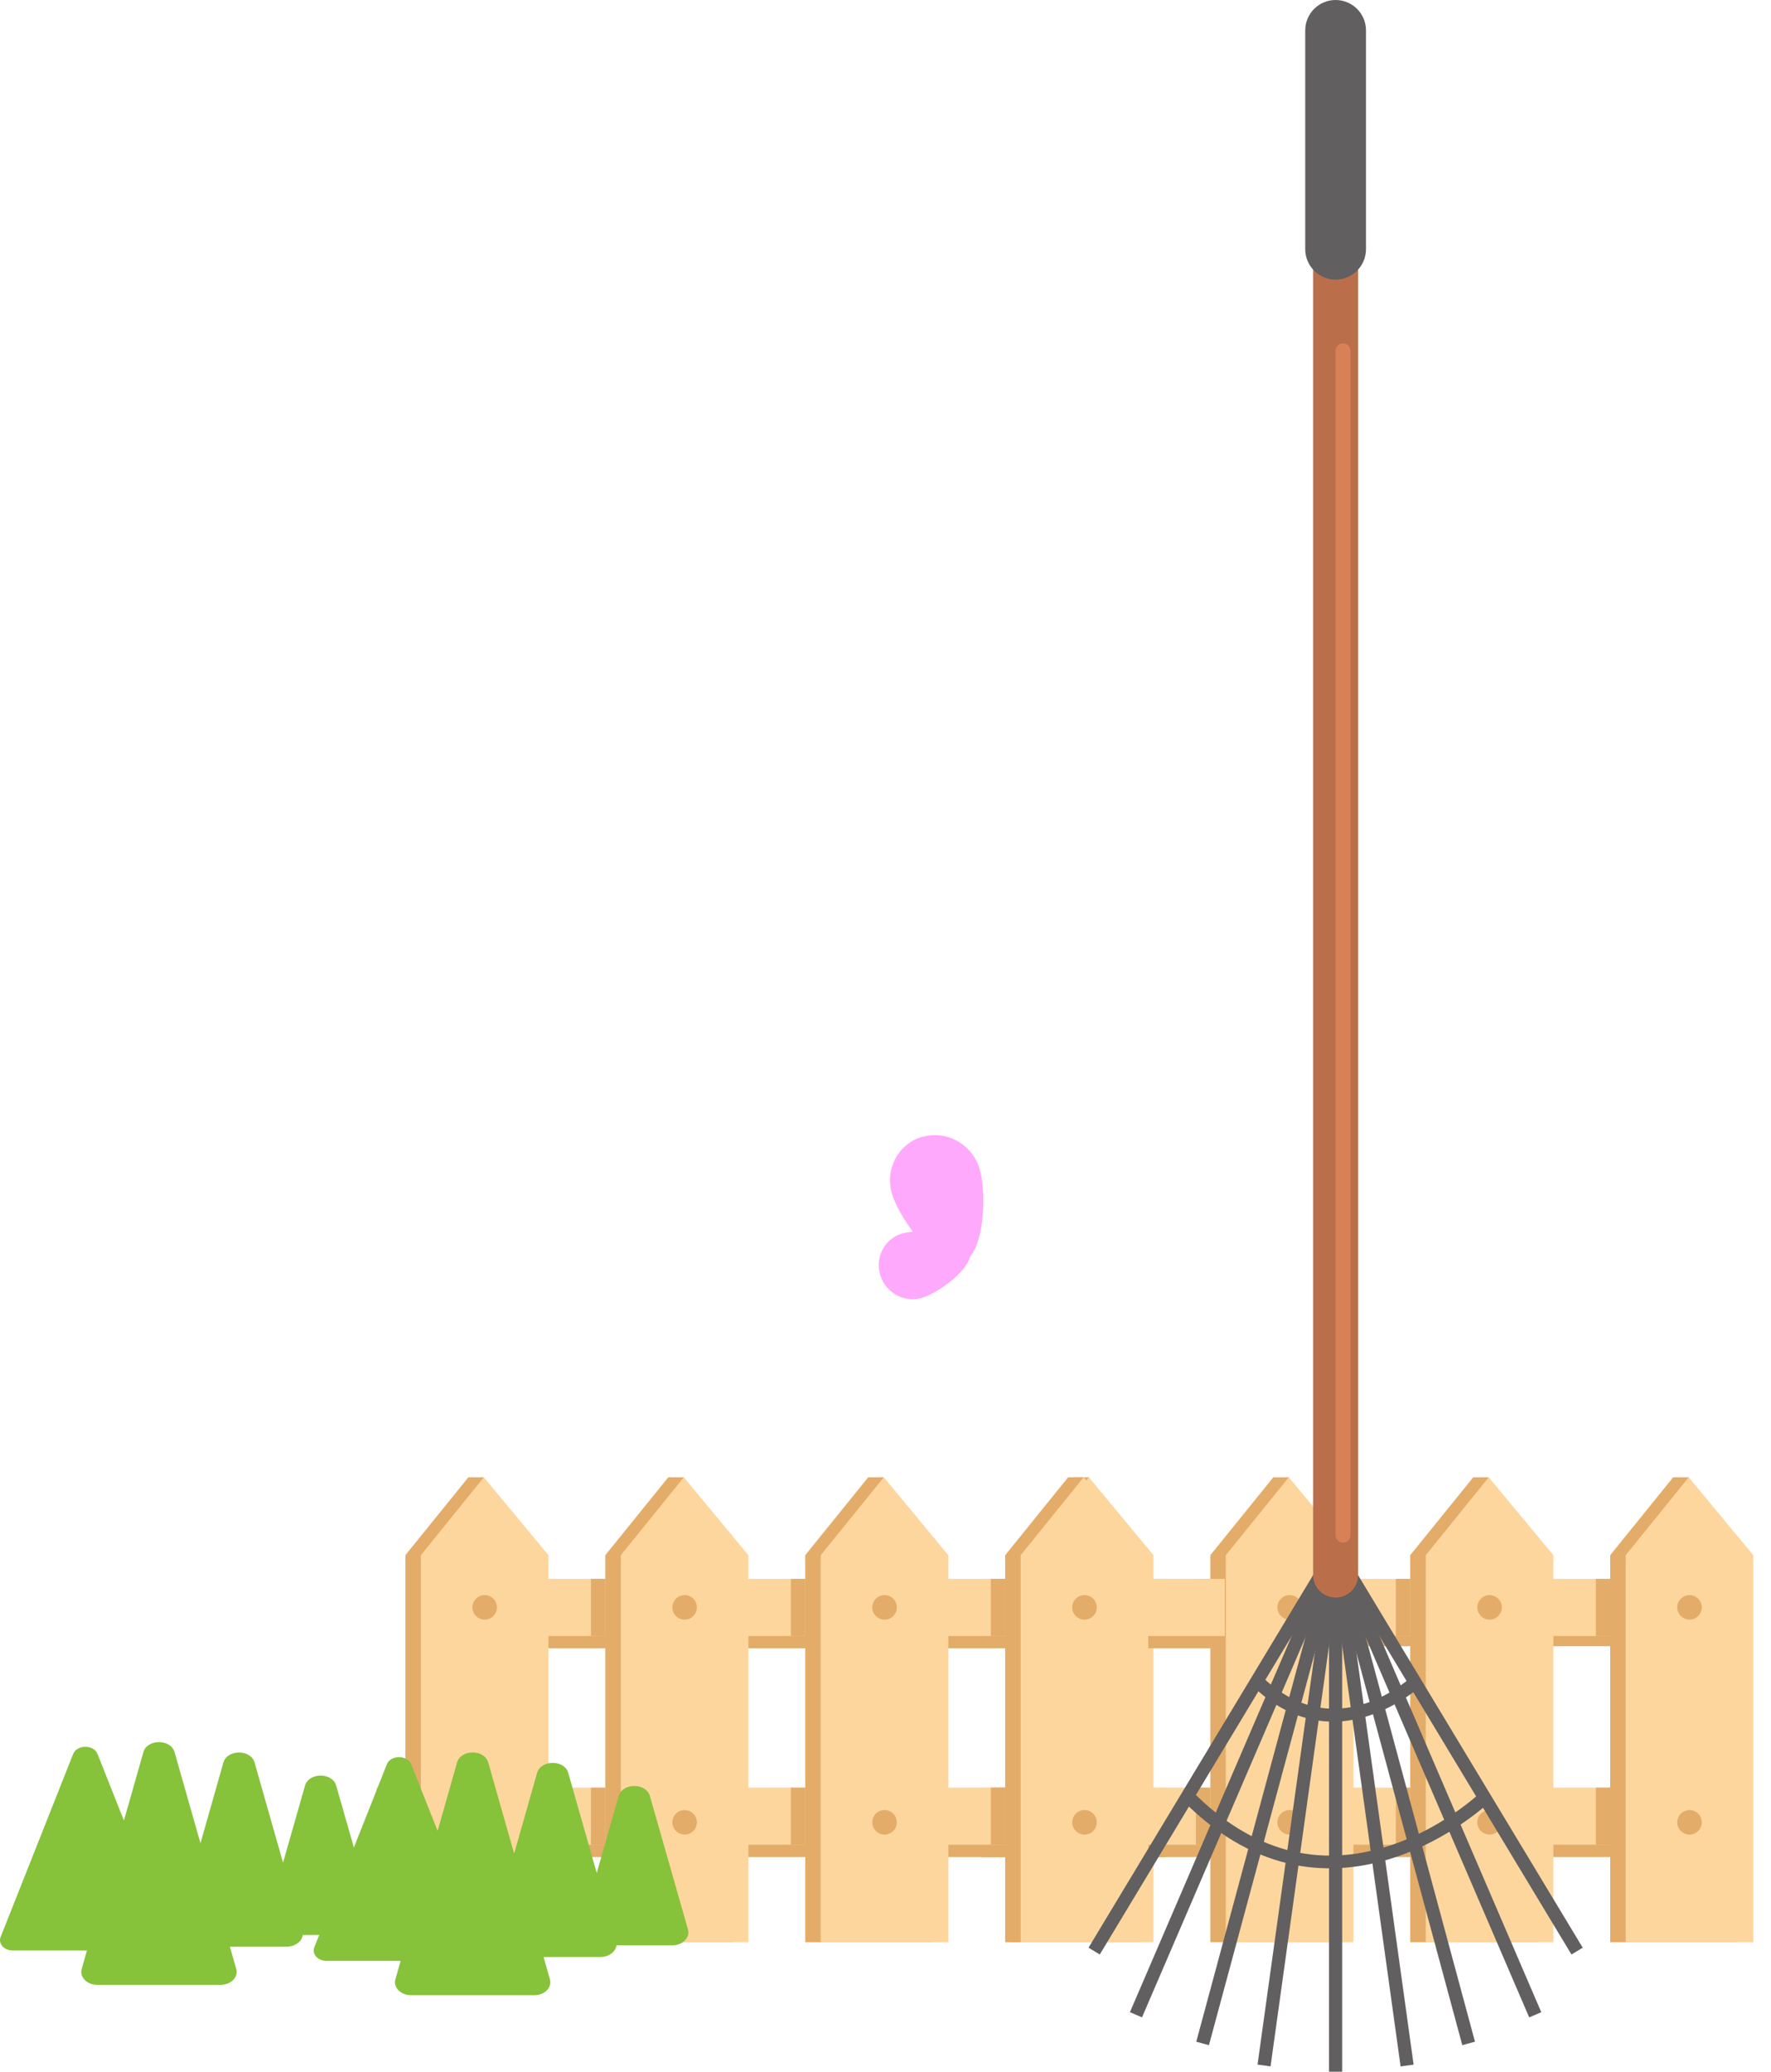 <svg width="301" height="352" viewBox="0 0 301 352" fill="none" xmlns="http://www.w3.org/2000/svg">
<path d="M291.17 270H167V279.705H291.17V270Z" fill="#E3AC68"/>
<path d="M291.002 268.263H166.832V277.969H291.002V268.263Z" fill="#FDD69E"/>
<path d="M171.725 268.263H169.29V277.969H171.725V268.263Z" fill="#E3AC68"/>
<path d="M205.695 268.263H203.259V277.969H205.695V268.263Z" fill="#E3AC68"/>
<path d="M239.676 268.263H237.24V277.969H239.676V268.263Z" fill="#E3AC68"/>
<path d="M273.668 268.263H271.232V277.969H273.668V268.263Z" fill="#E3AC68"/>
<path d="M291.002 305.825H166.832V315.53H291.002V305.825Z" fill="#E3AC68"/>
<path d="M291.002 303.732H166.832V313.438H291.002V303.732Z" fill="#FDD69E"/>
<path d="M171.725 303.732H169.29V313.438H171.725V303.732Z" fill="#E3AC68"/>
<path d="M205.695 303.732H203.259V313.438H205.695V303.732Z" fill="#E3AC68"/>
<path d="M239.676 303.732H237.24V313.438H239.676V303.732Z" fill="#E3AC68"/>
<path d="M273.668 303.732H271.232V313.438H273.668V303.732Z" fill="#E3AC68"/>
<path d="M193.417 330H171.714V264.243L182.434 251H185.068L193.417 330Z" fill="#E3AC68"/>
<path d="M196.05 330H174.358V264.243L185.067 251L196.05 264.243V330Z" fill="#FDD69E"/>
<path d="M187.295 273.105C187.295 274.255 186.362 275.186 185.21 275.186C184.058 275.186 183.125 274.255 183.125 273.105C183.125 271.955 184.058 271.024 185.21 271.024C186.362 271.024 187.295 271.955 187.295 273.105Z" fill="#E3AC68"/>
<path d="M187.295 309.626C187.295 310.776 186.362 311.707 185.21 311.707C184.058 311.707 183.125 310.776 183.125 309.626C183.125 308.475 184.058 307.544 185.21 307.544C186.362 307.544 187.295 308.475 187.295 309.626Z" fill="#E3AC68"/>
<path d="M227.398 330H205.706V264.243L216.415 251H219.048L227.398 330Z" fill="#E3AC68"/>
<path d="M230.031 330H208.339V264.243L219.048 251L230.031 264.243V330Z" fill="#FDD69E"/>
<path d="M221.276 273.105C221.276 274.255 220.343 275.186 219.191 275.186C218.039 275.186 217.106 274.255 217.106 273.105C217.106 271.955 218.039 271.024 219.191 271.024C220.343 271.024 221.276 271.955 221.276 273.105Z" fill="#E3AC68"/>
<path d="M221.276 309.626C221.276 310.776 220.343 311.707 219.191 311.707C218.039 311.707 217.106 310.776 217.106 309.626C217.106 308.475 218.039 307.544 219.191 307.544C220.343 307.544 221.276 308.475 221.276 309.626Z" fill="#E3AC68"/>
<path d="M261.379 330H239.676V264.243L250.396 251H253.029L261.379 330Z" fill="#E3AC68"/>
<path d="M264.012 330H242.32V264.243L253.029 251L264.012 264.243V330Z" fill="#FDD69E"/>
<path d="M255.257 273.105C255.257 274.255 254.324 275.186 253.172 275.186C252.02 275.186 251.087 274.255 251.087 273.105C251.087 271.955 252.02 271.024 253.172 271.024C254.324 271.024 255.257 271.955 255.257 273.105Z" fill="#E3AC68"/>
<path d="M255.257 309.626C255.257 310.776 254.324 311.707 253.172 311.707C252.02 311.707 251.087 310.776 251.087 309.626C251.087 308.475 252.02 307.544 253.172 307.544C254.324 307.544 255.257 308.475 255.257 309.626Z" fill="#E3AC68"/>
<path d="M295.36 330H273.668V264.243L284.377 251H287.01L295.36 330Z" fill="#E3AC68"/>
<path d="M297.994 330H276.302V264.243L287.011 251L297.994 264.243V330Z" fill="#FDD69E"/>
<path d="M289.238 273.105C289.238 274.255 288.305 275.186 287.153 275.186C286.001 275.186 285.068 274.255 285.068 273.105C285.068 271.955 286.001 271.024 287.153 271.024C288.305 271.024 289.238 271.955 289.238 273.105Z" fill="#E3AC68"/>
<path d="M289.238 309.626C289.238 310.776 288.305 311.707 287.153 311.707C286.001 311.707 285.068 310.776 285.068 309.626C285.068 308.475 286.001 307.544 287.153 307.544C288.305 307.544 289.238 308.475 289.238 309.626Z" fill="#E3AC68"/>
<path d="M208.168 270.345H74V280.05H208.168V270.345Z" fill="#E3AC68"/>
<path d="M208.168 268.263H74V277.969H208.168V268.263Z" fill="#FDD69E"/>
<path d="M102.875 268.263H100.439V277.969H102.875V268.263Z" fill="#E3AC68"/>
<path d="M136.856 268.263H134.42V277.969H136.856V268.263Z" fill="#E3AC68"/>
<path d="M170.837 268.263H168.401V277.969H170.837V268.263Z" fill="#E3AC68"/>
<path d="M198.168 305.825H64V315.53H198.168V305.825Z" fill="#E3AC68"/>
<path d="M198.168 303.732H64V313.438H198.168V303.732Z" fill="#FDD69E"/>
<path d="M68.894 303.732H66.458V313.438H68.894V303.732Z" fill="#E3AC68"/>
<path d="M102.875 303.732H100.439V313.438H102.875V303.732Z" fill="#E3AC68"/>
<path d="M136.856 303.732H134.42V313.438H136.856V303.732Z" fill="#E3AC68"/>
<path d="M170.837 303.732H168.401V313.438H170.837V303.732Z" fill="#E3AC68"/>
<path d="M90.586 330H68.894V264.243L79.602 251H82.236L90.586 330Z" fill="#E3AC68"/>
<path d="M93.219 330H71.527V264.243L82.236 251L93.219 264.243V330Z" fill="#FDD69E"/>
<path d="M84.463 273.105C84.463 274.255 83.531 275.186 82.379 275.186C81.227 275.186 80.294 274.255 80.294 273.105C80.294 271.955 81.227 271.024 82.379 271.024C83.531 271.024 84.463 271.955 84.463 273.105Z" fill="#E3AC68"/>
<path d="M84.463 309.626C84.463 310.776 83.531 311.707 82.379 311.707C81.227 311.707 80.294 310.776 80.294 309.626C80.294 308.475 81.227 307.544 82.379 307.544C83.531 307.544 84.463 308.475 84.463 309.626Z" fill="#E3AC68"/>
<path d="M124.567 330H102.875V264.243L113.583 251H116.217L124.567 330Z" fill="#E3AC68"/>
<path d="M127.2 330H105.508V264.243L116.217 251L127.2 264.243V330Z" fill="#FDD69E"/>
<path d="M118.444 273.105C118.444 274.255 117.512 275.186 116.36 275.186C115.208 275.186 114.275 274.255 114.275 273.105C114.275 271.955 115.208 271.024 116.36 271.024C117.512 271.024 118.444 271.955 118.444 273.105Z" fill="#E3AC68"/>
<path d="M118.444 309.626C118.444 310.776 117.512 311.707 116.36 311.707C115.208 311.707 114.275 310.776 114.275 309.626C114.275 308.475 115.208 307.544 116.36 307.544C117.512 307.544 118.444 308.475 118.444 309.626Z" fill="#E3AC68"/>
<path d="M158.548 330H136.855V264.243L147.564 251H150.209L158.548 330Z" fill="#E3AC68"/>
<path d="M161.181 330H139.489V264.243L150.209 251L161.181 264.243V330Z" fill="#FDD69E"/>
<path d="M152.425 273.105C152.425 274.255 151.493 275.186 150.341 275.186C149.189 275.186 148.256 274.255 148.256 273.105C148.256 271.955 149.189 271.024 150.341 271.024C151.493 271.024 152.425 271.955 152.425 273.105Z" fill="#E3AC68"/>
<path d="M152.425 309.626C152.425 310.776 151.493 311.707 150.341 311.707C149.189 311.707 148.256 310.776 148.256 309.626C148.256 308.475 149.189 307.544 150.341 307.544C151.493 307.544 152.425 308.475 152.425 309.626Z" fill="#E3AC68"/>
<path d="M192.529 330H170.836V264.243L181.545 251H184.179L192.529 330Z" fill="#E3AC68"/>
<path d="M195.162 330H173.47V264.243L184.179 251L195.162 264.243V330Z" fill="#FDD69E"/>
<path d="M186.406 273.105C186.406 274.255 185.474 275.186 184.322 275.186C183.169 275.186 182.237 274.255 182.237 273.105C182.237 271.955 183.169 271.024 184.322 271.024C185.474 271.024 186.406 271.955 186.406 273.105Z" fill="#E3AC68"/>
<path d="M186.406 309.626C186.406 310.776 185.474 311.707 184.322 311.707C183.169 311.707 182.237 310.776 182.237 309.626C182.237 308.475 183.169 307.544 184.322 307.544C185.474 307.544 186.406 308.475 186.406 309.626Z" fill="#E3AC68"/>
<path d="M24.368 297.707C25.015 295.431 29.022 295.431 29.669 297.707L34.071 313.179L37.968 299.474C38.615 297.198 42.623 297.198 43.27 299.474L48.105 316.481L51.841 303.395C52.49 301.121 56.492 301.121 57.142 303.395L60.144 313.911L65.748 299.777C66.394 298.147 69.245 298.147 69.892 299.777L74.376 311.086L77.681 299.467C78.329 297.191 82.335 297.191 82.983 299.467L87.385 314.94L91.282 301.234C91.929 298.958 95.936 298.958 96.583 301.234L101.419 318.241L105.155 305.155C105.804 302.882 109.806 302.882 110.455 305.155L116.929 327.833C117.323 329.212 116.028 330.528 114.279 330.528H104.766C104.633 331.615 103.5 332.509 102.058 332.509H92.384L93.464 336.306C93.856 337.685 92.562 339 90.813 339H69.851C68.102 339 66.808 337.685 67.2 336.306L68.093 333.169H55.491C54.016 333.169 52.969 332.007 53.419 330.871L54.253 328.768H51.453C51.319 329.854 50.186 330.748 48.745 330.748H39.07L40.15 334.546C40.543 335.924 39.248 337.24 37.5 337.24H16.537C14.789 337.24 13.494 335.924 13.887 334.546L14.779 331.409H2.178C0.703 331.409 -0.345 330.247 0.106 329.111L12.434 298.017C13.081 296.387 15.932 296.387 16.578 298.017L21.062 309.326L24.368 297.707Z" fill="#86C23A"/>
<g clip-path="url(#clip0_4684_44401)">
<path d="M267.088 332.084L269 330.93L227.957 262.886L226.045 264.04L267.088 332.084Z" fill="#615F5F"/>
<path d="M186.918 332.084L227.947 264.036L226.035 262.882L185.006 330.93L186.918 332.084Z" fill="#615F5F"/>
<path d="M259.904 342.772L261.955 341.889L228.024 263.026L225.974 263.909L259.904 342.772Z" fill="#615F5F"/>
<path d="M194.094 342.768L228.025 263.905L225.974 263.022L192.043 341.885L194.094 342.768Z" fill="#615F5F"/>
<path d="M248.532 347.486L250.688 346.903L228.076 263.176L225.92 263.758L248.532 347.486Z" fill="#615F5F"/>
<path d="M205.473 347.489L228.07 263.758L225.914 263.175L203.317 346.907L205.473 347.489Z" fill="#615F5F"/>
<path d="M238.047 351.103L240.258 350.796L228.11 263.313L225.898 263.621L238.047 351.103Z" fill="#615F5F"/>
<path d="M215.942 351.098L228.106 263.618L225.895 263.31L213.731 350.79L215.942 351.098Z" fill="#615F5F"/>
<path d="M225.884 352L228.116 352L228.116 271.399L225.884 271.399L225.884 352Z" fill="#615F5F"/>
<path d="M230.827 31.829L230.827 267.61C230.827 269.724 229.113 271.439 227 271.439C224.887 271.439 223.173 269.724 223.173 267.61L223.173 31.829C223.173 29.715 224.887 28 227 28C229.113 28 230.827 29.715 230.827 31.829Z" fill="#BA6F4A"/>
<path d="M229.522 59.604L229.521 260.842C229.521 261.54 228.957 262.105 228.259 262.105C227.561 262.105 226.997 261.54 226.997 260.842L226.997 59.604C226.997 58.906 227.561 58.341 228.259 58.341C228.957 58.341 229.522 58.906 229.522 59.604Z" fill="#D98156"/>
<path d="M227 3.36335e-06C229.851 3.61255e-06 232.163 2.313 232.163 5.165L232.163 42.336C232.163 45.188 229.851 47.502 227 47.502C224.15 47.502 221.837 45.188 221.837 42.336L221.838 5.165C221.838 2.313 224.15 3.11415e-06 227 3.36335e-06Z" fill="#615F5F"/>
<path d="M251.661 304.532L253.216 306.134C252.954 306.39 226.552 331.465 201.226 306.12L202.804 304.541C212.764 314.506 223.977 317.561 236.123 313.612C245.289 310.637 251.598 304.588 251.661 304.528L251.661 304.532Z" fill="#615F5F"/>
<path d="M240.306 284.548L241.86 286.15C241.714 286.297 226.847 300.417 212.575 286.137L214.153 284.558C226.88 297.289 239.764 285.073 240.306 284.545L240.306 284.548Z" fill="#615F5F"/>
</g>
<path d="M156.76 193.176C160.864 191.975 165.21 194.389 166.481 198.569C167.557 202.102 167.451 210.391 164.88 213.527C164.121 216.381 159.201 219.782 156.635 220.532C153.679 221.399 150.519 219.639 149.602 216.629C148.685 213.618 150.359 210.456 153.315 209.589C153.802 209.454 154.441 209.34 155.138 209.265C153.46 207.016 152.126 204.569 151.614 202.878C150.343 198.699 152.64 194.349 156.744 193.149L156.76 193.176Z" fill="#FFA9FC"/>
<defs>
<clipPath id="clip0_4684_44401">
<rect width="84" height="352" fill="white" transform="translate(269 352) rotate(-180)"/>
</clipPath>
</defs>
</svg>
